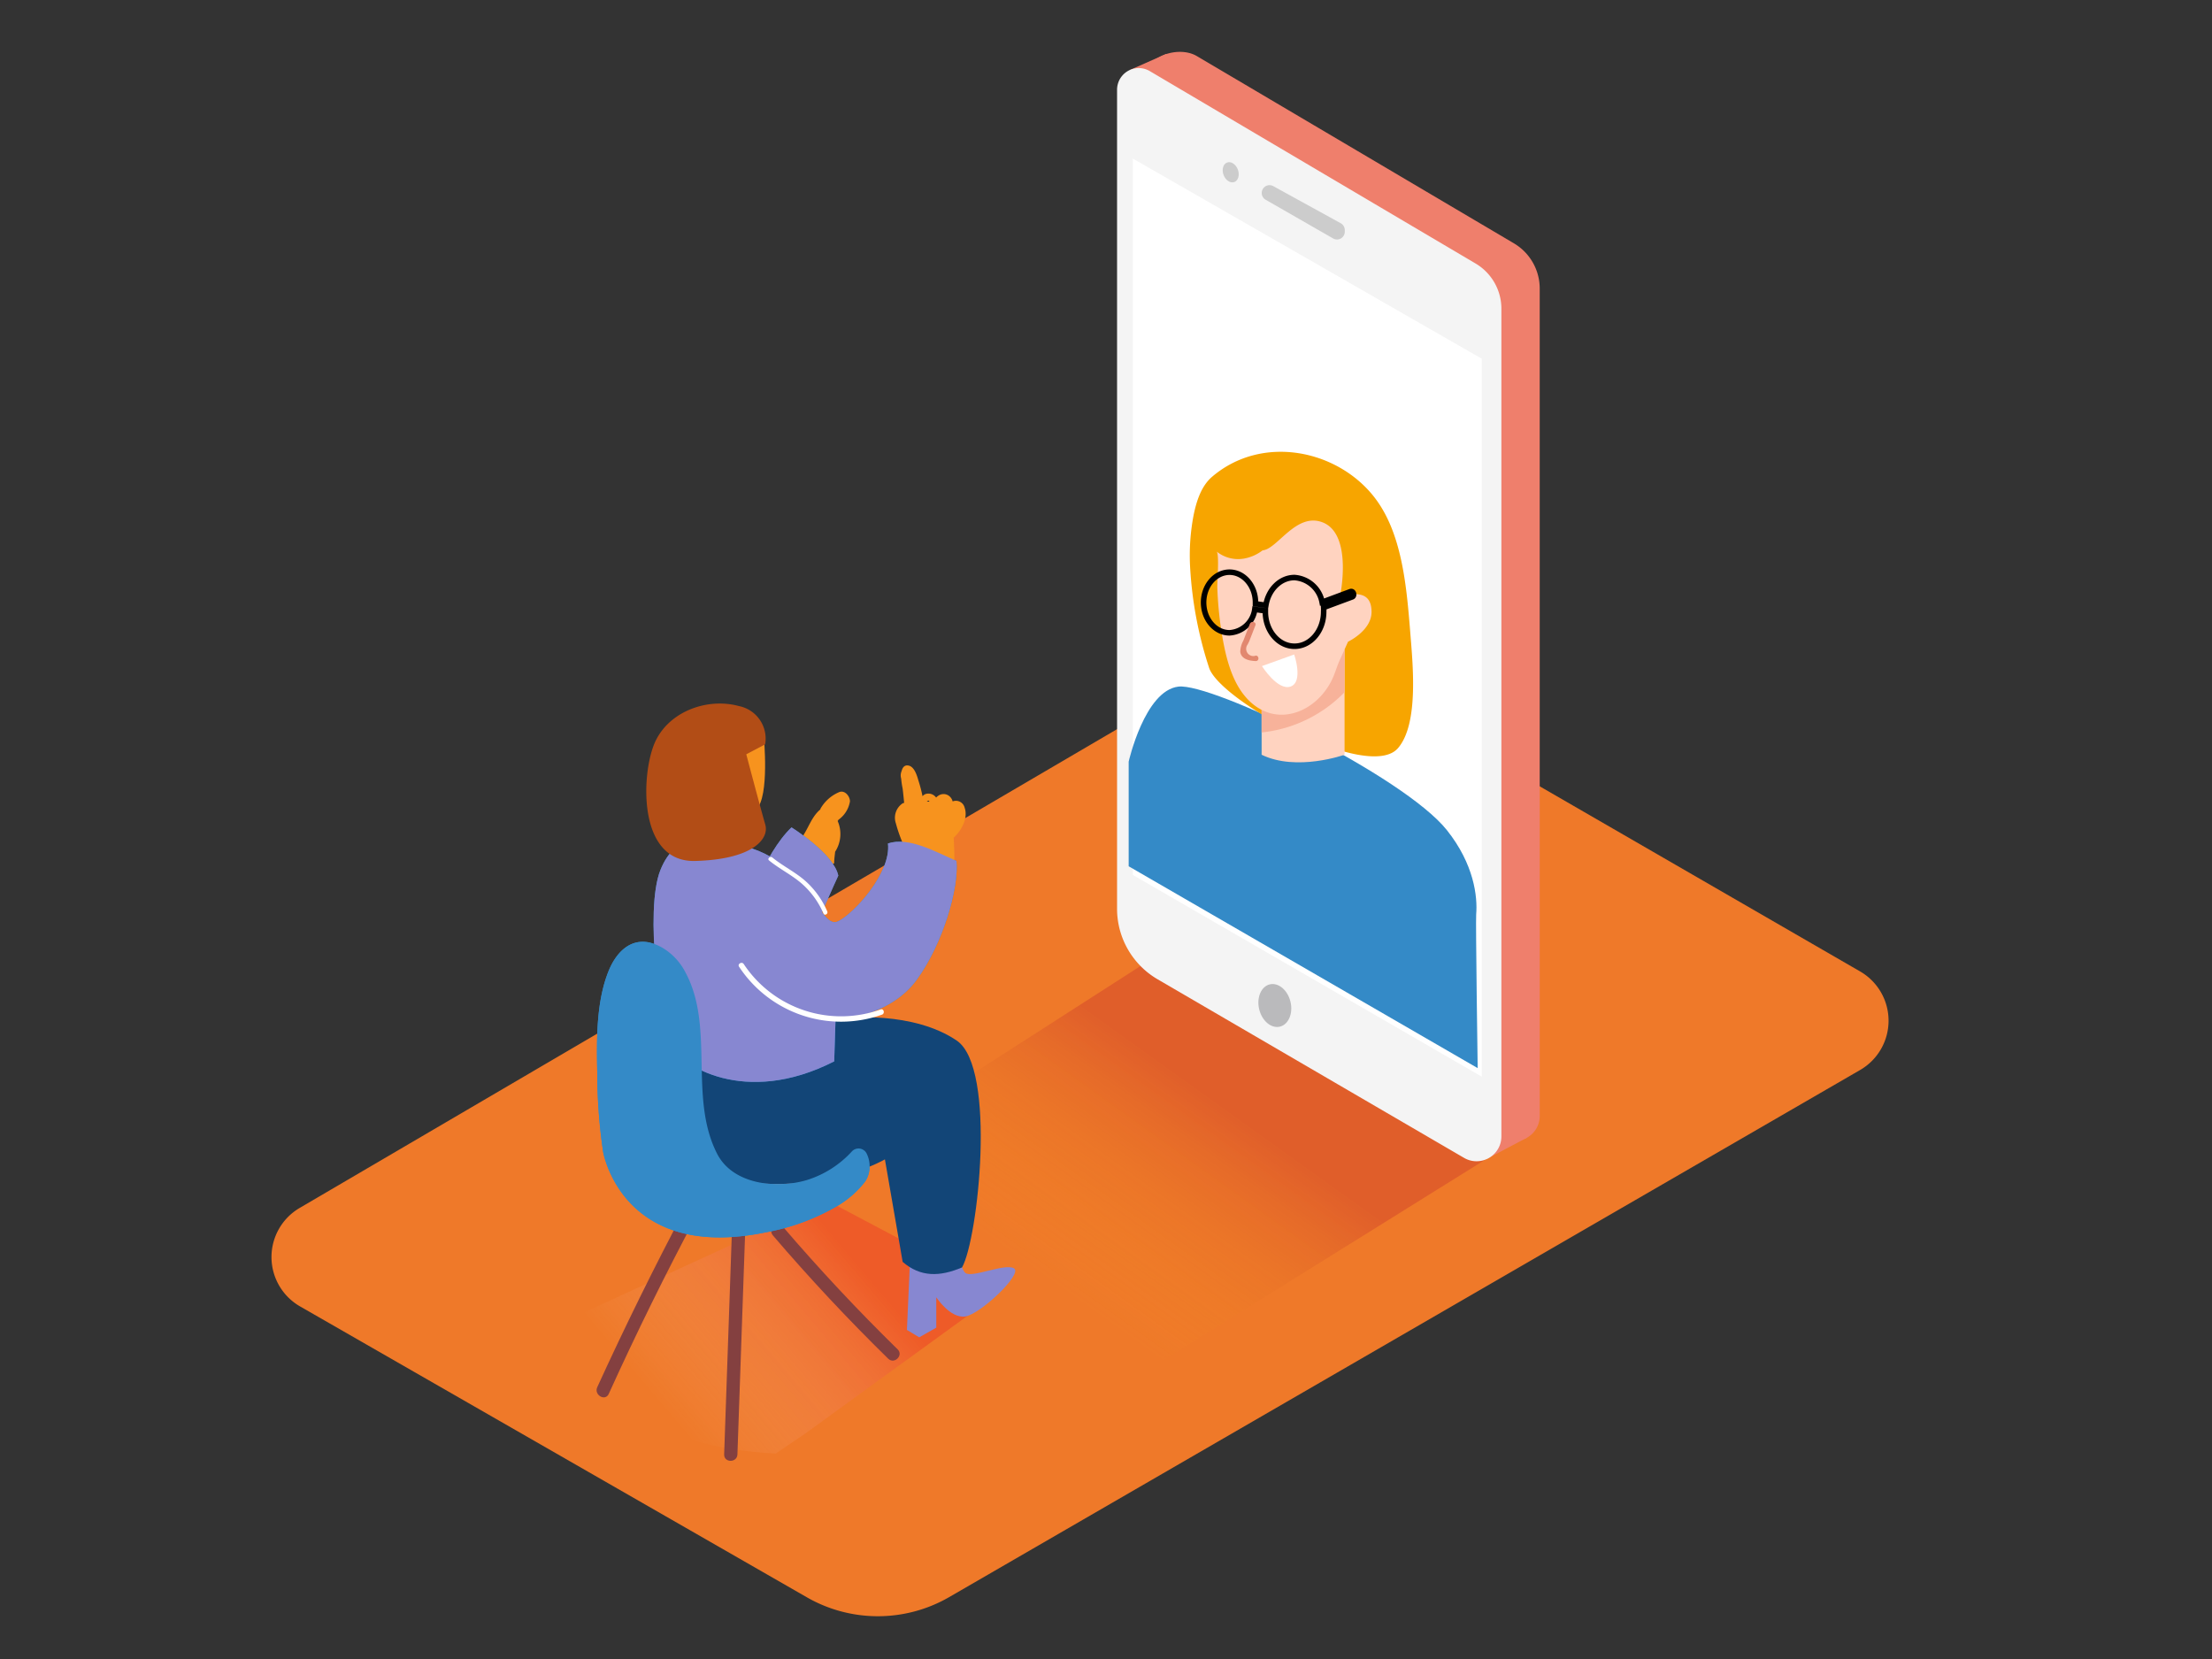 <svg id="Layer_2" data-name="Layer 2" xmlns="http://www.w3.org/2000/svg" xmlns:xlink="http://www.w3.org/1999/xlink" viewBox="0 0 400 300"><rect x="0" y="0" width="400" height="300" fill="#333333" stroke="none"/><defs><linearGradient id="linear-gradient" x1="193.33" y1="234.16" x2="218.8" y2="198.65" gradientUnits="userSpaceOnUse"><stop offset="0" stop-color="#fbae17" stop-opacity="0"/><stop offset="1" stop-color="#c1272d"/></linearGradient><linearGradient id="linear-gradient-2" x1="118.56" y1="252.89" x2="151.7" y2="224.79" gradientUnits="userSpaceOnUse"><stop offset="0" stop-color="#fff" stop-opacity="0"/><stop offset="1" stop-color="#ed1c24"/></linearGradient></defs><path d="M336.4,193.47,171.62,288.82a25.78,25.78,0,0,1-25.75,0L54.26,236.24a10.29,10.29,0,0,1-.08-17.8l171.75-100.6a10.29,10.29,0,0,1,10.35,0l100.11,57.84A10.29,10.29,0,0,1,336.4,193.47Z" fill="#ef7929"/><path d="M164,217.78c5,1.53,4.52,6.69,9.66,7.72,3.15.63,4,7.92,7.22,8.16L203,250.55l65.83-41L207.15,174.1,154,208.22C162.3,214.28,154.3,214.82,164,217.78Z" opacity="0.32" fill="url(#linear-gradient)"/><path d="M115.61,257.68c5,1.53,10,3,15.17,4.08a77.7,77.7,0,0,0,9.5,1.09l5.34-3.62,35.23-25.56-31.22-16.54L87.46,245.66C95.72,251.72,105.93,254.72,115.61,257.68Z" opacity="0.32" fill="url(#linear-gradient-2)"/><path d="M151.17,202.56c-3.72-2.6-8.1-4-12.83-3-5,1.11-9.4,4.28-14.54,5.05-.81.12-4.05-.09-4.55.38-14.29,13.52,25.66,12.08,25.66,12.08,3.88-3.17,7.53-6.3,11.38-9.51C155.12,205,153.16,203.95,151.17,202.56Z" fill="#f8997c"/><path d="M132.37,222.16,130.95,263c-.05,1.55,2.35,1.55,2.4,0l1.42-40.8C134.83,220.61,132.42,220.61,132.37,222.16Z" fill="#844040"/><path d="M162.32,244q-10.91-10.68-20.85-22.29c-1-1.18-2.7.53-1.7,1.7q9.93,11.6,20.85,22.29C161.73,246.77,163.43,245.08,162.32,244Z" fill="#844040"/><path d="M124,218.38q-8.47,16-16,32.47c-.64,1.4,1.44,2.62,2.08,1.21q7.48-16.48,16-32.47C126.83,218.23,124.75,217,124,218.38Z" fill="#844040"/><path d="M155.62,206.37a19.35,19.35,0,0,1-9.68,7c-5.46,1.64-13.4.86-16.27-4.76-5.22-10.23-.32-23-5.83-33a10.1,10.1,0,0,0-6.39-5.18c-3.57-.77-6,1.88-7.32,5C107.8,181,107.88,188,108,193.9a99.42,99.42,0,0,0,1.06,14.36s3.34,19.94,29.38,14.59a39.53,39.53,0,0,0,12.79-4.67,17.56,17.56,0,0,0,5.22-4.53C158,211.38,157,208.67,155.62,206.37Z" fill="#348ac7"/><path d="M173.64,225.51s-.21,3.64.91,4.66,7.2-1.81,8.82-.81-6.1,8.3-8.82,8.7-5.24-3.47-5.24-3.47v5.49l-3.08,1.75L164,240.49l.67-15Z" fill="#8787d1"/><path d="M163.23,228.19c3.24,2.79,6.72,2.7,10.74,1,2.89-5.08,6.29-36-.93-41-7.76-5.31-19.89-4.36-21.92-3.78l-29.72,4.87c-2.28,3.88,3.76,24.2,17,24.77s21.62-4.4,21.62-4.4Z" fill="#124577"/><path d="M151.68,143.27a7.05,7.05,0,0,0-3.33,3l0,.1c-2.09,1.71-2.42,4.83-4.64,6.37,0,.06-2.09,1.53-2.11,1.59s.2-2.86.19-2.84v0c-.72,2-1.43,4-2,6a1.24,1.24,0,0,0,.32.14l-.23.11-.2.12a.67.67,0,0,1-.4.45,1.58,1.58,0,0,0,2.21,1.86l6.72-3.28a18.74,18.74,0,0,0,2.63-.77c0-.7.11-1.4.18-2.1a5.89,5.89,0,0,0,.45-5.57.63.63,0,0,1,.12-.12l0-.07a5.12,5.12,0,0,0,2.11-3.34C153.71,144,152.75,142.77,151.68,143.27Z" fill="#f7931e"/><path d="M143.13,149.62s7.66,4.76,8.46,8.72c0,0-5.38,11.69-5,12.15,6.08,7.93-12.15-5-12.15-5S138.11,154.37,143.13,149.62Z" fill="#348ac7"/><path d="M160.57,152.52c.63,5.29-6.12,12.66-9,14.08-3.9,1.95-5.42-14.27-22.56-14.2-1.11,0-6.67-2.37-9.59,4.94s0,28.26,1.95,31.91c1.72,3.22,13.15,11,29.48,2.68l.24-7.55s9.63-.21,14.74-7.29c4.76-6.61,7.58-16.53,7.13-21.4C169.13,154,164.36,151.28,160.57,152.52Z" fill="#348ac7"/><path d="M143.13,149.62s7.66,4.76,8.46,8.72c0,0-5.38,11.69-5,12.15,6.08,7.93-12.15-5-12.15-5S138.11,154.37,143.13,149.62Z" fill="#8787d1"/><path d="M174.44,146.07a1.62,1.62,0,0,0-2.17-1.15,1.83,1.83,0,0,0-.66-1,1.64,1.64,0,0,0-1.85-.08,1.89,1.89,0,0,0-.47.38l-.1-.11a1.71,1.71,0,0,0-1.86-.51,1.6,1.6,0,0,0-.51.37,25.77,25.77,0,0,0-.72-2.76c-.27-.91-.72-2.58-1.84-2.78-.73-.13-1.07.4-1.22,1a2,2,0,0,0-.08,1.36,14.62,14.62,0,0,0,.27,1.83c.1.86.19,1.72.27,2.58v0a.57.57,0,0,0-.4.16,3.12,3.12,0,0,0-1.1,3.52,26.92,26.92,0,0,0,2,5.21.59.59,0,0,0,.82.27l.09.32a.63.63,0,0,0,1.24-.07l0-.12a.6.6,0,0,0,.21.11l.05.7c0,.64,1,.64,1.21.11l.06.51c.08.71,1.2.63,1.24-.07l0-.57a.72.72,0,0,0,.54-.28.69.69,0,0,0,.44.26.59.59,0,0,0,.61.08l0,.15a.7.7,0,0,0,.83.47c0,.07,0,.14,0,.21,0,.8,1.27.91,1.25.1q0-2.41-.13-4.82a.6.6,0,0,0,.18-.14C173.95,150,175.07,147.89,174.44,146.07Zm-6.72-1.21a.41.41,0,0,1,.35-.05.71.71,0,0,0-.08.15h-.38A.52.52,0,0,1,167.71,144.86Z" fill="#f7931e"/><path d="M138.12,133.1c0,.18,1.06,10.89-1.34,13.25s-8.77,1.39-10.35-1.19-3.52-6-1.83-10S137.83,130.47,138.12,133.1Z" fill="#f7931e"/><path d="M134.69,140.08a1.07,1.07,0,0,0-.18-1.14,5.18,5.18,0,0,0-2.9-1.8,2.17,2.17,0,0,0-2.54,1.37c-.73,2.43,3.21,3.15,4.82,3.35a1.08,1.08,0,0,0,1.07-1.07A1,1,0,0,0,134.69,140.08Z" fill="#ffe8e6"/><path d="M160.57,152.52c.63,5.29-6.12,12.66-9,14.08-3.9,1.95-5.42-14.27-22.56-14.2-1.11,0-6.67-2.37-9.59,4.94s0,28.26,1.95,31.91c1.72,3.22,13.15,11,29.48,2.68l.24-7.55s9.63-.21,14.74-7.29c4.76-6.61,7.58-16.53,7.13-21.4C169.13,154,164.36,151.28,160.57,152.52Z" fill="#8787d1"/><path d="M159.23,182.54a21.12,21.12,0,0,1-24.74-8.21c-.34-.52-1.19,0-.84.49a22.09,22.09,0,0,0,25.84,8.66C160.07,183.27,159.82,182.32,159.23,182.54Z" fill="#fff"/><path d="M149.59,164.8a15.7,15.7,0,0,0-3.8-5.36c-1.87-1.7-4.18-2.79-6.13-4.38-.39-.32-1,.24-.56.56,1.84,1.5,4,2.55,5.81,4.1a15.12,15.12,0,0,1,4,5.48C149.11,165.66,149.8,165.26,149.59,164.8Z" fill="#fff"/><path d="M138.36,134.61l-3.41,1.79s2.64,10,3.43,12.68-2.38,6.34-12.68,6.61-9.78-15.32-7.4-21.14,9.51-8.46,15.32-6.87A6,6,0,0,1,138.36,134.61Z" fill="#b24d16"/><path d="M156.77,208.71a1.64,1.64,0,0,0-2.74-.48,18.42,18.42,0,0,1-8.09,5.15c-5.46,1.64-13.4.86-16.27-4.76-5.2-10.19-.35-22.94-5.77-32.88a11,11,0,0,0-4.07-4.33c-4.89-2.82-8.15.27-9.71,4C107.8,181,107.88,188,108,193.9a99.42,99.42,0,0,0,1.06,14.36s3.34,19.94,29.38,14.59a39.53,39.53,0,0,0,12.79-4.67,17.56,17.56,0,0,0,5.22-4.53A5.12,5.12,0,0,0,156.77,208.71Z" fill="#348ac7"/><polyline points="210.91 9.74 204.24 12.69 210.65 15.51 212.19 12.2" fill="#ef7f6c"/><path d="M271.68,205.69,216.27,173.4a14.77,14.77,0,0,1-7.34-12.76L207.15,14c0-3.85,6-5.81,9.29-3.85L273.76,44a9.5,9.5,0,0,1,4.67,8.18V201.81A4.49,4.49,0,0,1,271.68,205.69Z" fill="#ef7f6c"/><polyline points="276.12 205.73 268.87 209.56 269.71 204.51 274.74 203.6" fill="#ef7f6c"/><path d="M264.73,209.37l-55.41-32.29A14.77,14.77,0,0,1,202,164.31V16.24a3.92,3.92,0,0,1,5.92-3.38l58.91,34.79a9.5,9.5,0,0,1,4.67,8.18V205.49A4.49,4.49,0,0,1,264.73,209.37Z" fill="#f4f4f4"/><polygon points="267.96 64.87 204.84 28.67 204.84 158.21 267.96 194.7 267.96 64.87" fill="#fff"/><ellipse cx="230.52" cy="181.84" rx="2.91" ry="3.93" transform="translate(-35.92 58.5) rotate(-13.43)" fill="#bababc"/><path d="M228.16,34.9h0a1.41,1.41,0,0,0,.71,1.22l12.2,7a1.41,1.41,0,0,0,2.11-1.22v-.3a1.41,1.41,0,0,0-.73-1.23l-12.2-6.71A1.41,1.41,0,0,0,228.16,34.9Z" fill="#ccc"/><ellipse cx="222.56" cy="31.17" rx="1.38" ry="1.88" transform="translate(3.01 79.17) rotate(-20.31)" fill="#ccc"/><ellipse cx="252.43" cy="167.1" rx="6.1" ry="8.2" transform="translate(-38.75 84.3) rotate(-17.63)" fill="#f2f2f2"/><ellipse cx="252.08" cy="165.08" rx="2.2" ry="3.2" transform="translate(-29.32 57.34) rotate(-12.27)" fill="#c4b7b3"/><path d="M256.4,174.12s-1.32-5.78-4.65-6.48-4.15,3.52-4.15,3.52a7.35,7.35,0,0,0,4.4,3.74C255.33,176,256.4,174.12,256.4,174.12Z" fill="#c4b7b3"/><ellipse cx="232.91" cy="155.74" rx="6.61" ry="8.88" transform="translate(-36.23 77.85) rotate(-17.63)" fill="#ea7554"/><path d="M235.66,151.67c-.21-.06-2.07,1.11-2,1.5s1,1.71.86,1.95-2,2.6-3.06,2.75a13.68,13.68,0,0,1-2-1.52,2.16,2.16,0,0,0-1.35,1.61c0,.43,1.73,1.88,2.8,2.25,1.39.48,5.67-4.27,6.18-5.51S235.66,151.67,235.66,151.67Z" fill="#fff"/><path d="M219.87,144.19v8.19a1.7,1.7,0,0,1-2.51,1.49l-7.57-4.16a1.7,1.7,0,0,1-.88-1.49v-8.38a1.7,1.7,0,0,1,2.54-1.47l7.57,4.35A1.7,1.7,0,0,1,219.87,144.19Z" fill="#ffac99"/><ellipse cx="213.86" cy="146.6" rx="2.36" ry="3.25" transform="translate(-40.52 96.4) rotate(-23.27)" fill="#fff"/><path d="M204.1,137.73s2.9-12.86,9-13.57,40.75,16.17,48.54,25.95c4.9,6.15,5.57,12,5.3,15.25-.11,1.32.27,27.79.27,27.79L204.1,156.65Z" fill="#348ac7"/><path d="M255,114.11c-.68-8.46-1.54-17.92-6.54-24.28-6.72-8.54-20.25-11.32-29.27-3.62-1.91,1.63-2.8,4.26-3.35,6.95a38.6,38.6,0,0,0-.63,9.39,71,71,0,0,0,3.42,18.17c1.88,6,28.81,20.73,34.16,14.58C256.65,130.84,255.44,119.8,255,114.11Z" fill="#f7a500"/><path d="M243.14,117.48v19s-8.66,3.09-15,0l0-19" fill="#ffd3c0"/><path d="M228.14,128.34l0,4.11a24.4,24.4,0,0,0,15-7.28v-7.7Z" fill="#f7b29a"/><path d="M242.32,107.83s2.34-11-3-13.31c-4.9-2.06-8.29,4.79-11,5A7.73,7.73,0,0,1,225,101,6.2,6.2,0,0,1,220,99.73c.52.39.09,5.64.13,6.58a67.73,67.73,0,0,0,.68,7.43c.66,4.24,1.67,9.29,4.67,12.56,5.26,5.72,13,2.42,15.68-4.05.38-.94.67-1.91,1.09-2.84l1.52-3.37s4.25-2,4.25-5.38S245.65,107,242.32,107.83Z" fill="#ffd3c0"/><path d="M244.16,107l-5.08,1.89a5.47,5.47,0,0,0-5-4.45c-2.56,0-4.7,2.16-5.17,5-.63-.07-1.26-.16-1.88-.27,0-.07,0-.14,0-.22,0-3-2.1-5.48-4.69-5.48s-4.69,2.45-4.69,5.48,2.1,5.48,4.69,5.48a4.92,4.92,0,0,0,4.57-4.25c.63.11,1.27.2,1.91.26,0,.06,0,.13,0,.19,0,3.44,2.36,6.23,5.27,6.23s5.27-2.79,5.27-6.23a7.39,7.39,0,0,0,0-.78l5.17-1.92C245,107.73,244.76,106.76,244.16,107Z" fill="none" stroke="#000" stroke-miterlimit="10"/><path d="M227.09,118.55h0a1.32,1.32,0,0,1-.47.09,1.31,1.31,0,0,1-1-2.11c.11-.24.24-.47.3-.62l1.1-2.84c.23-.6-.73-.86-1-.27l-1.19,3.06a4.39,4.39,0,0,0-.55,2c.17,1.36,1.65,1.63,2.76,1.68C227.73,119.58,227.73,118.58,227.09,118.55Z" fill="#e2886f"/><path d="M228.2,120.45l5.83-2.1s1.7,4.94-.63,5.79S228.2,120.45,228.2,120.45Z" fill="#fff"/></svg>